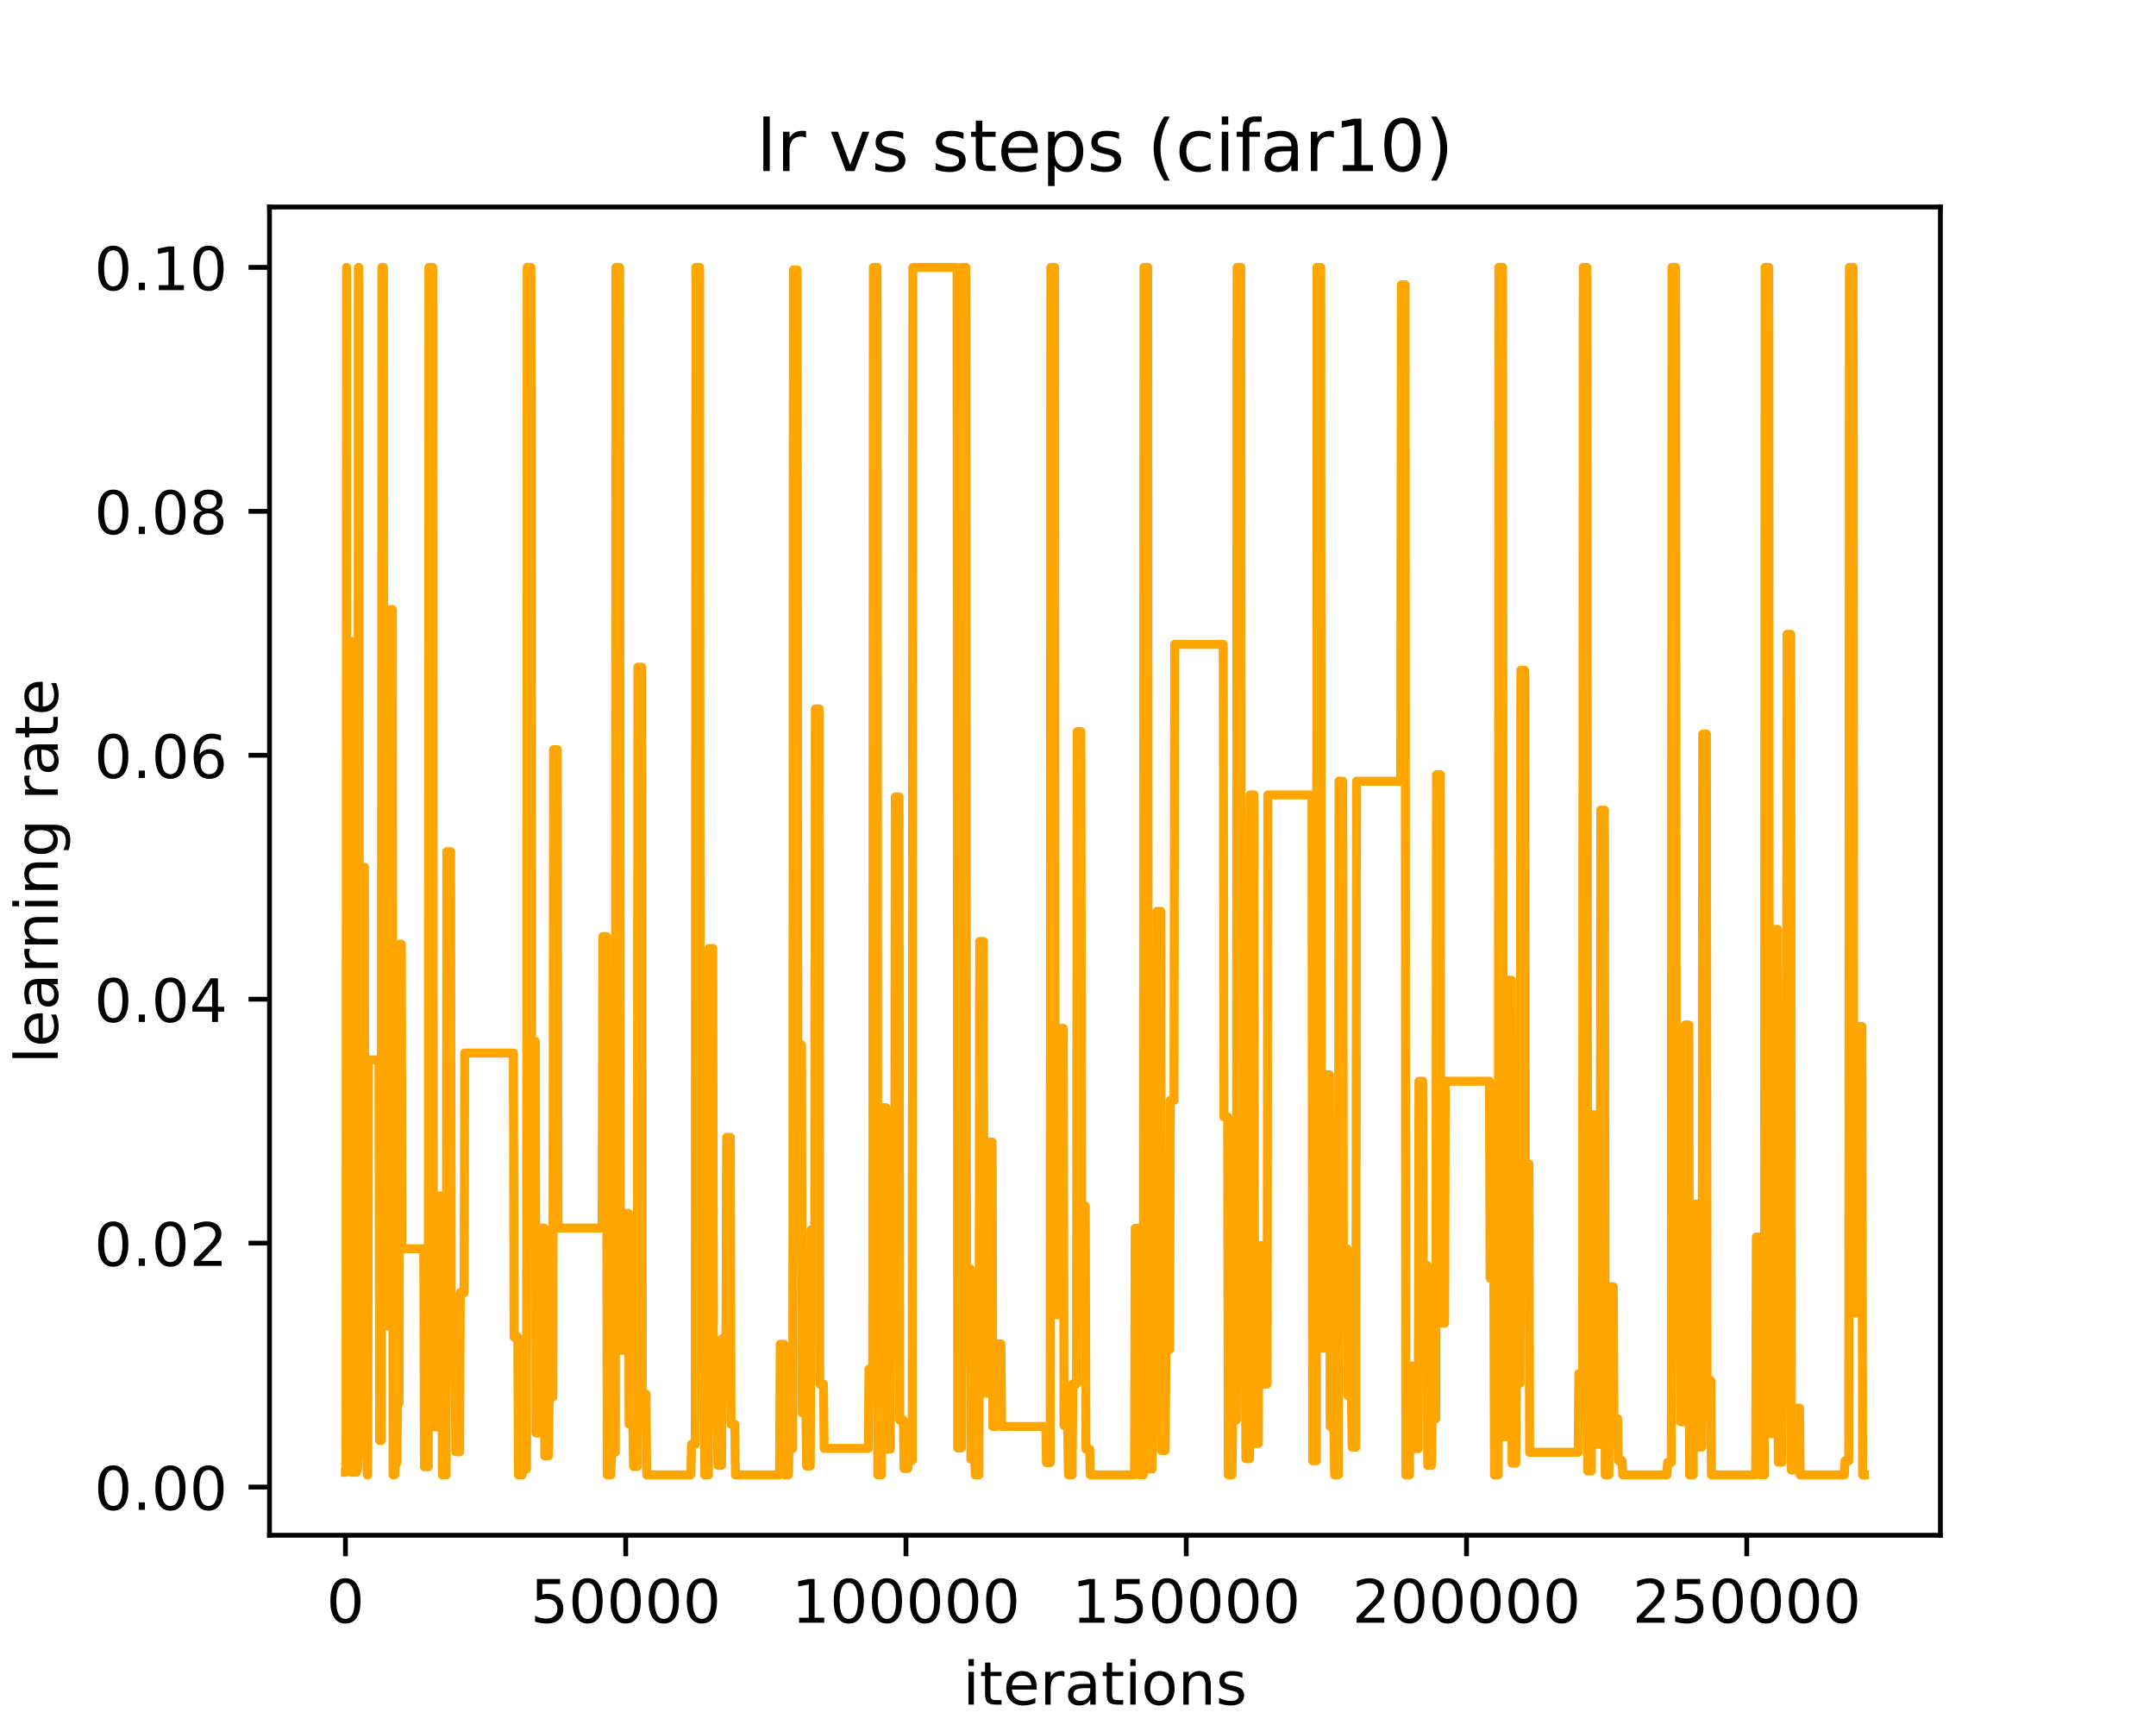 <?xml version="1.0" encoding="utf-8" standalone="no"?>
<!DOCTYPE svg PUBLIC "-//W3C//DTD SVG 1.1//EN"
  "http://www.w3.org/Graphics/SVG/1.1/DTD/svg11.dtd">
<!-- Created with matplotlib (https://matplotlib.org/) -->
<svg height="288pt" version="1.1" viewBox="0 0 360 288" width="360pt" xmlns="http://www.w3.org/2000/svg" xmlns:xlink="http://www.w3.org/1999/xlink">
 <defs>
  <style type="text/css">*{stroke-linecap:butt;stroke-linejoin:round;}</style>
 </defs>
 <g id="figure_1">
  <g id="patch_1">
   <path d="M 0 288 
L 360 288 
L 360 0 
L 0 0 
z
" style="fill:#ffffff;"/>
  </g>
  <g id="axes_1">
   <g id="patch_2">
    <path d="M 45 256.32 
L 324 256.32 
L 324 34.56 
L 45 34.56 
z
" style="fill:#ffffff;"/>
   </g>
   <g id="matplotlib.axis_1">
    <g id="xtick_1">
     <g id="line2d_1">
      <defs>
       <path d="M 0 0 
L 0 3.5 
" id="m4727d83776" style="stroke:#000000;stroke-width:0.8;"/>
      </defs>
      <g>
       <use style="stroke:#000000;stroke-width:0.8;" x="57.682" xlink:href="#m4727d83776" y="256.32"/>
      </g>
     </g>
     <g id="text_1">
      <!-- 0 -->
      <g transform="translate(54.501 270.918)scale(0.1 -0.1)">
       <defs>
        <path d="M 31.781 66.406 
Q 24.172 66.406 20.328 58.906 
Q 16.5 51.422 16.5 36.375 
Q 16.5 21.391 20.328 13.891 
Q 24.172 6.391 31.781 6.391 
Q 39.453 6.391 43.281 13.891 
Q 47.125 21.391 47.125 36.375 
Q 47.125 51.422 43.281 58.906 
Q 39.453 66.406 31.781 66.406 
z
M 31.781 74.219 
Q 44.047 74.219 50.516 64.516 
Q 56.984 54.828 56.984 36.375 
Q 56.984 17.969 50.516 8.266 
Q 44.047 -1.422 31.781 -1.422 
Q 19.531 -1.422 13.062 8.266 
Q 6.594 17.969 6.594 36.375 
Q 6.594 54.828 13.062 64.516 
Q 19.531 74.219 31.781 74.219 
z
" id="DejaVuSans-48"/>
       </defs>
       <use xlink:href="#DejaVuSans-48"/>
      </g>
     </g>
    </g>
    <g id="xtick_2">
     <g id="line2d_2">
      <g>
       <use style="stroke:#000000;stroke-width:0.8;" x="104.479" xlink:href="#m4727d83776" y="256.32"/>
      </g>
     </g>
     <g id="text_2">
      <!-- 50000 -->
      <g transform="translate(88.573 270.918)scale(0.1 -0.1)">
       <defs>
        <path d="M 10.797 72.906 
L 49.516 72.906 
L 49.516 64.594 
L 19.828 64.594 
L 19.828 46.734 
Q 21.969 47.469 24.109 47.828 
Q 26.266 48.188 28.422 48.188 
Q 40.625 48.188 47.75 41.5 
Q 54.891 34.812 54.891 23.391 
Q 54.891 11.625 47.562 5.094 
Q 40.234 -1.422 26.906 -1.422 
Q 22.312 -1.422 17.547 -0.641 
Q 12.797 0.141 7.719 1.703 
L 7.719 11.625 
Q 12.109 9.234 16.797 8.062 
Q 21.484 6.891 26.703 6.891 
Q 35.156 6.891 40.078 11.328 
Q 45.016 15.766 45.016 23.391 
Q 45.016 31 40.078 35.438 
Q 35.156 39.891 26.703 39.891 
Q 22.75 39.891 18.812 39.016 
Q 14.891 38.141 10.797 36.281 
z
" id="DejaVuSans-53"/>
       </defs>
       <use xlink:href="#DejaVuSans-53"/>
       <use x="63.623" xlink:href="#DejaVuSans-48"/>
       <use x="127.246" xlink:href="#DejaVuSans-48"/>
       <use x="190.869" xlink:href="#DejaVuSans-48"/>
       <use x="254.492" xlink:href="#DejaVuSans-48"/>
      </g>
     </g>
    </g>
    <g id="xtick_3">
     <g id="line2d_3">
      <g>
       <use style="stroke:#000000;stroke-width:0.8;" x="151.277" xlink:href="#m4727d83776" y="256.32"/>
      </g>
     </g>
     <g id="text_3">
      <!-- 100000 -->
      <g transform="translate(132.189 270.918)scale(0.1 -0.1)">
       <defs>
        <path d="M 12.406 8.297 
L 28.516 8.297 
L 28.516 63.922 
L 10.984 60.406 
L 10.984 69.391 
L 28.422 72.906 
L 38.281 72.906 
L 38.281 8.297 
L 54.391 8.297 
L 54.391 0 
L 12.406 0 
z
" id="DejaVuSans-49"/>
       </defs>
       <use xlink:href="#DejaVuSans-49"/>
       <use x="63.623" xlink:href="#DejaVuSans-48"/>
       <use x="127.246" xlink:href="#DejaVuSans-48"/>
       <use x="190.869" xlink:href="#DejaVuSans-48"/>
       <use x="254.492" xlink:href="#DejaVuSans-48"/>
       <use x="318.115" xlink:href="#DejaVuSans-48"/>
      </g>
     </g>
    </g>
    <g id="xtick_4">
     <g id="line2d_4">
      <g>
       <use style="stroke:#000000;stroke-width:0.8;" x="198.075" xlink:href="#m4727d83776" y="256.32"/>
      </g>
     </g>
     <g id="text_4">
      <!-- 150000 -->
      <g transform="translate(178.987 270.918)scale(0.1 -0.1)">
       <use xlink:href="#DejaVuSans-49"/>
       <use x="63.623" xlink:href="#DejaVuSans-53"/>
       <use x="127.246" xlink:href="#DejaVuSans-48"/>
       <use x="190.869" xlink:href="#DejaVuSans-48"/>
       <use x="254.492" xlink:href="#DejaVuSans-48"/>
       <use x="318.115" xlink:href="#DejaVuSans-48"/>
      </g>
     </g>
    </g>
    <g id="xtick_5">
     <g id="line2d_5">
      <g>
       <use style="stroke:#000000;stroke-width:0.8;" x="244.872" xlink:href="#m4727d83776" y="256.32"/>
      </g>
     </g>
     <g id="text_5">
      <!-- 200000 -->
      <g transform="translate(225.785 270.918)scale(0.1 -0.1)">
       <defs>
        <path d="M 19.188 8.297 
L 53.609 8.297 
L 53.609 0 
L 7.328 0 
L 7.328 8.297 
Q 12.938 14.109 22.625 23.891 
Q 32.328 33.688 34.812 36.531 
Q 39.547 41.844 41.422 45.531 
Q 43.312 49.219 43.312 52.781 
Q 43.312 58.594 39.234 62.25 
Q 35.156 65.922 28.609 65.922 
Q 23.969 65.922 18.812 64.312 
Q 13.672 62.703 7.812 59.422 
L 7.812 69.391 
Q 13.766 71.781 18.938 73 
Q 24.125 74.219 28.422 74.219 
Q 39.75 74.219 46.484 68.547 
Q 53.219 62.891 53.219 53.422 
Q 53.219 48.922 51.531 44.891 
Q 49.859 40.875 45.406 35.406 
Q 44.188 33.984 37.641 27.219 
Q 31.109 20.453 19.188 8.297 
z
" id="DejaVuSans-50"/>
       </defs>
       <use xlink:href="#DejaVuSans-50"/>
       <use x="63.623" xlink:href="#DejaVuSans-48"/>
       <use x="127.246" xlink:href="#DejaVuSans-48"/>
       <use x="190.869" xlink:href="#DejaVuSans-48"/>
       <use x="254.492" xlink:href="#DejaVuSans-48"/>
       <use x="318.115" xlink:href="#DejaVuSans-48"/>
      </g>
     </g>
    </g>
    <g id="xtick_6">
     <g id="line2d_6">
      <g>
       <use style="stroke:#000000;stroke-width:0.8;" x="291.67" xlink:href="#m4727d83776" y="256.32"/>
      </g>
     </g>
     <g id="text_6">
      <!-- 250000 -->
      <g transform="translate(272.582 270.918)scale(0.1 -0.1)">
       <use xlink:href="#DejaVuSans-50"/>
       <use x="63.623" xlink:href="#DejaVuSans-53"/>
       <use x="127.246" xlink:href="#DejaVuSans-48"/>
       <use x="190.869" xlink:href="#DejaVuSans-48"/>
       <use x="254.492" xlink:href="#DejaVuSans-48"/>
       <use x="318.115" xlink:href="#DejaVuSans-48"/>
      </g>
     </g>
    </g>
    <g id="text_7">
     <!-- iterations -->
     <g transform="translate(160.773 284.597)scale(0.1 -0.1)">
      <defs>
       <path d="M 9.422 54.688 
L 18.406 54.688 
L 18.406 0 
L 9.422 0 
z
M 9.422 75.984 
L 18.406 75.984 
L 18.406 64.594 
L 9.422 64.594 
z
" id="DejaVuSans-105"/>
       <path d="M 18.312 70.219 
L 18.312 54.688 
L 36.812 54.688 
L 36.812 47.703 
L 18.312 47.703 
L 18.312 18.016 
Q 18.312 11.328 20.141 9.422 
Q 21.969 7.516 27.594 7.516 
L 36.812 7.516 
L 36.812 0 
L 27.594 0 
Q 17.188 0 13.234 3.875 
Q 9.281 7.766 9.281 18.016 
L 9.281 47.703 
L 2.688 47.703 
L 2.688 54.688 
L 9.281 54.688 
L 9.281 70.219 
z
" id="DejaVuSans-116"/>
       <path d="M 56.203 29.594 
L 56.203 25.203 
L 14.891 25.203 
Q 15.484 15.922 20.484 11.062 
Q 25.484 6.203 34.422 6.203 
Q 39.594 6.203 44.453 7.469 
Q 49.312 8.734 54.109 11.281 
L 54.109 2.781 
Q 49.266 0.734 44.188 -0.344 
Q 39.109 -1.422 33.891 -1.422 
Q 20.797 -1.422 13.156 6.188 
Q 5.516 13.812 5.516 26.812 
Q 5.516 40.234 12.766 48.109 
Q 20.016 56 32.328 56 
Q 43.359 56 49.781 48.891 
Q 56.203 41.797 56.203 29.594 
z
M 47.219 32.234 
Q 47.125 39.594 43.094 43.984 
Q 39.062 48.391 32.422 48.391 
Q 24.906 48.391 20.391 44.141 
Q 15.875 39.891 15.188 32.172 
z
" id="DejaVuSans-101"/>
       <path d="M 41.109 46.297 
Q 39.594 47.172 37.812 47.578 
Q 36.031 48 33.891 48 
Q 26.266 48 22.188 43.047 
Q 18.109 38.094 18.109 28.812 
L 18.109 0 
L 9.078 0 
L 9.078 54.688 
L 18.109 54.688 
L 18.109 46.188 
Q 20.953 51.172 25.484 53.578 
Q 30.031 56 36.531 56 
Q 37.453 56 38.578 55.875 
Q 39.703 55.766 41.062 55.516 
z
" id="DejaVuSans-114"/>
       <path d="M 34.281 27.484 
Q 23.391 27.484 19.188 25 
Q 14.984 22.516 14.984 16.5 
Q 14.984 11.719 18.141 8.906 
Q 21.297 6.109 26.703 6.109 
Q 34.188 6.109 38.703 11.406 
Q 43.219 16.703 43.219 25.484 
L 43.219 27.484 
z
M 52.203 31.203 
L 52.203 0 
L 43.219 0 
L 43.219 8.297 
Q 40.141 3.328 35.547 0.953 
Q 30.953 -1.422 24.312 -1.422 
Q 15.922 -1.422 10.953 3.297 
Q 6 8.016 6 15.922 
Q 6 25.141 12.172 29.828 
Q 18.359 34.516 30.609 34.516 
L 43.219 34.516 
L 43.219 35.406 
Q 43.219 41.609 39.141 45 
Q 35.062 48.391 27.688 48.391 
Q 23 48.391 18.547 47.266 
Q 14.109 46.141 10.016 43.891 
L 10.016 52.203 
Q 14.938 54.109 19.578 55.047 
Q 24.219 56 28.609 56 
Q 40.484 56 46.344 49.844 
Q 52.203 43.703 52.203 31.203 
z
" id="DejaVuSans-97"/>
       <path d="M 30.609 48.391 
Q 23.391 48.391 19.188 42.75 
Q 14.984 37.109 14.984 27.297 
Q 14.984 17.484 19.156 11.844 
Q 23.344 6.203 30.609 6.203 
Q 37.797 6.203 41.984 11.859 
Q 46.188 17.531 46.188 27.297 
Q 46.188 37.016 41.984 42.703 
Q 37.797 48.391 30.609 48.391 
z
M 30.609 56 
Q 42.328 56 49.016 48.375 
Q 55.719 40.766 55.719 27.297 
Q 55.719 13.875 49.016 6.219 
Q 42.328 -1.422 30.609 -1.422 
Q 18.844 -1.422 12.172 6.219 
Q 5.516 13.875 5.516 27.297 
Q 5.516 40.766 12.172 48.375 
Q 18.844 56 30.609 56 
z
" id="DejaVuSans-111"/>
       <path d="M 54.891 33.016 
L 54.891 0 
L 45.906 0 
L 45.906 32.719 
Q 45.906 40.484 42.875 44.328 
Q 39.844 48.188 33.797 48.188 
Q 26.516 48.188 22.312 43.547 
Q 18.109 38.922 18.109 30.906 
L 18.109 0 
L 9.078 0 
L 9.078 54.688 
L 18.109 54.688 
L 18.109 46.188 
Q 21.344 51.125 25.703 53.562 
Q 30.078 56 35.797 56 
Q 45.219 56 50.047 50.172 
Q 54.891 44.344 54.891 33.016 
z
" id="DejaVuSans-110"/>
       <path d="M 44.281 53.078 
L 44.281 44.578 
Q 40.484 46.531 36.375 47.5 
Q 32.281 48.484 27.875 48.484 
Q 21.188 48.484 17.844 46.438 
Q 14.5 44.391 14.5 40.281 
Q 14.5 37.156 16.891 35.375 
Q 19.281 33.594 26.516 31.984 
L 29.594 31.297 
Q 39.156 29.25 43.188 25.516 
Q 47.219 21.781 47.219 15.094 
Q 47.219 7.469 41.188 3.016 
Q 35.156 -1.422 24.609 -1.422 
Q 20.219 -1.422 15.453 -0.562 
Q 10.688 0.297 5.422 2 
L 5.422 11.281 
Q 10.406 8.688 15.234 7.391 
Q 20.062 6.109 24.812 6.109 
Q 31.156 6.109 34.562 8.281 
Q 37.984 10.453 37.984 14.406 
Q 37.984 18.062 35.516 20.016 
Q 33.062 21.969 24.703 23.781 
L 21.578 24.516 
Q 13.234 26.266 9.516 29.906 
Q 5.812 33.547 5.812 39.891 
Q 5.812 47.609 11.281 51.797 
Q 16.75 56 26.812 56 
Q 31.781 56 36.172 55.266 
Q 40.578 54.547 44.281 53.078 
z
" id="DejaVuSans-115"/>
      </defs>
      <use xlink:href="#DejaVuSans-105"/>
      <use x="27.783" xlink:href="#DejaVuSans-116"/>
      <use x="66.992" xlink:href="#DejaVuSans-101"/>
      <use x="128.516" xlink:href="#DejaVuSans-114"/>
      <use x="169.629" xlink:href="#DejaVuSans-97"/>
      <use x="230.908" xlink:href="#DejaVuSans-116"/>
      <use x="270.117" xlink:href="#DejaVuSans-105"/>
      <use x="297.9" xlink:href="#DejaVuSans-111"/>
      <use x="359.082" xlink:href="#DejaVuSans-110"/>
      <use x="422.461" xlink:href="#DejaVuSans-115"/>
     </g>
    </g>
   </g>
   <g id="matplotlib.axis_2">
    <g id="ytick_1">
     <g id="line2d_7">
      <defs>
       <path d="M 0 0 
L -3.5 0 
" id="mf6daa86923" style="stroke:#000000;stroke-width:0.8;"/>
      </defs>
      <g>
       <use style="stroke:#000000;stroke-width:0.8;" x="45" xlink:href="#mf6daa86923" y="248.276"/>
      </g>
     </g>
     <g id="text_8">
      <!-- 0.00 -->
      <g transform="translate(15.734 252.076)scale(0.1 -0.1)">
       <defs>
        <path d="M 10.688 12.406 
L 21 12.406 
L 21 0 
L 10.688 0 
z
" id="DejaVuSans-46"/>
       </defs>
       <use xlink:href="#DejaVuSans-48"/>
       <use x="63.623" xlink:href="#DejaVuSans-46"/>
       <use x="95.41" xlink:href="#DejaVuSans-48"/>
       <use x="159.033" xlink:href="#DejaVuSans-48"/>
      </g>
     </g>
    </g>
    <g id="ytick_2">
     <g id="line2d_8">
      <g>
       <use style="stroke:#000000;stroke-width:0.8;" x="45" xlink:href="#mf6daa86923" y="207.549"/>
      </g>
     </g>
     <g id="text_9">
      <!-- 0.02 -->
      <g transform="translate(15.734 211.348)scale(0.1 -0.1)">
       <use xlink:href="#DejaVuSans-48"/>
       <use x="63.623" xlink:href="#DejaVuSans-46"/>
       <use x="95.41" xlink:href="#DejaVuSans-48"/>
       <use x="159.033" xlink:href="#DejaVuSans-50"/>
      </g>
     </g>
    </g>
    <g id="ytick_3">
     <g id="line2d_9">
      <g>
       <use style="stroke:#000000;stroke-width:0.8;" x="45" xlink:href="#mf6daa86923" y="166.822"/>
      </g>
     </g>
     <g id="text_10">
      <!-- 0.04 -->
      <g transform="translate(15.734 170.621)scale(0.1 -0.1)">
       <defs>
        <path d="M 37.797 64.312 
L 12.891 25.391 
L 37.797 25.391 
z
M 35.203 72.906 
L 47.609 72.906 
L 47.609 25.391 
L 58.016 25.391 
L 58.016 17.188 
L 47.609 17.188 
L 47.609 0 
L 37.797 0 
L 37.797 17.188 
L 4.891 17.188 
L 4.891 26.703 
z
" id="DejaVuSans-52"/>
       </defs>
       <use xlink:href="#DejaVuSans-48"/>
       <use x="63.623" xlink:href="#DejaVuSans-46"/>
       <use x="95.41" xlink:href="#DejaVuSans-48"/>
       <use x="159.033" xlink:href="#DejaVuSans-52"/>
      </g>
     </g>
    </g>
    <g id="ytick_4">
     <g id="line2d_10">
      <g>
       <use style="stroke:#000000;stroke-width:0.8;" x="45" xlink:href="#mf6daa86923" y="126.095"/>
      </g>
     </g>
     <g id="text_11">
      <!-- 0.06 -->
      <g transform="translate(15.734 129.894)scale(0.1 -0.1)">
       <defs>
        <path d="M 33.016 40.375 
Q 26.375 40.375 22.484 35.828 
Q 18.609 31.297 18.609 23.391 
Q 18.609 15.531 22.484 10.953 
Q 26.375 6.391 33.016 6.391 
Q 39.656 6.391 43.531 10.953 
Q 47.406 15.531 47.406 23.391 
Q 47.406 31.297 43.531 35.828 
Q 39.656 40.375 33.016 40.375 
z
M 52.594 71.297 
L 52.594 62.312 
Q 48.875 64.062 45.094 64.984 
Q 41.312 65.922 37.594 65.922 
Q 27.828 65.922 22.672 59.328 
Q 17.531 52.734 16.797 39.406 
Q 19.672 43.656 24.016 45.922 
Q 28.375 48.188 33.594 48.188 
Q 44.578 48.188 50.953 41.516 
Q 57.328 34.859 57.328 23.391 
Q 57.328 12.156 50.688 5.359 
Q 44.047 -1.422 33.016 -1.422 
Q 20.359 -1.422 13.672 8.266 
Q 6.984 17.969 6.984 36.375 
Q 6.984 53.656 15.188 63.938 
Q 23.391 74.219 37.203 74.219 
Q 40.922 74.219 44.703 73.484 
Q 48.484 72.75 52.594 71.297 
z
" id="DejaVuSans-54"/>
       </defs>
       <use xlink:href="#DejaVuSans-48"/>
       <use x="63.623" xlink:href="#DejaVuSans-46"/>
       <use x="95.41" xlink:href="#DejaVuSans-48"/>
       <use x="159.033" xlink:href="#DejaVuSans-54"/>
      </g>
     </g>
    </g>
    <g id="ytick_5">
     <g id="line2d_11">
      <g>
       <use style="stroke:#000000;stroke-width:0.8;" x="45" xlink:href="#mf6daa86923" y="85.367"/>
      </g>
     </g>
     <g id="text_12">
      <!-- 0.08 -->
      <g transform="translate(15.734 89.166)scale(0.1 -0.1)">
       <defs>
        <path d="M 31.781 34.625 
Q 24.75 34.625 20.719 30.859 
Q 16.703 27.094 16.703 20.516 
Q 16.703 13.922 20.719 10.156 
Q 24.75 6.391 31.781 6.391 
Q 38.812 6.391 42.859 10.172 
Q 46.922 13.969 46.922 20.516 
Q 46.922 27.094 42.891 30.859 
Q 38.875 34.625 31.781 34.625 
z
M 21.922 38.812 
Q 15.578 40.375 12.031 44.719 
Q 8.5 49.078 8.5 55.328 
Q 8.5 64.062 14.719 69.141 
Q 20.953 74.219 31.781 74.219 
Q 42.672 74.219 48.875 69.141 
Q 55.078 64.062 55.078 55.328 
Q 55.078 49.078 51.531 44.719 
Q 48 40.375 41.703 38.812 
Q 48.828 37.156 52.797 32.312 
Q 56.781 27.484 56.781 20.516 
Q 56.781 9.906 50.312 4.234 
Q 43.844 -1.422 31.781 -1.422 
Q 19.734 -1.422 13.25 4.234 
Q 6.781 9.906 6.781 20.516 
Q 6.781 27.484 10.781 32.312 
Q 14.797 37.156 21.922 38.812 
z
M 18.312 54.391 
Q 18.312 48.734 21.844 45.562 
Q 25.391 42.391 31.781 42.391 
Q 38.141 42.391 41.719 45.562 
Q 45.312 48.734 45.312 54.391 
Q 45.312 60.062 41.719 63.234 
Q 38.141 66.406 31.781 66.406 
Q 25.391 66.406 21.844 63.234 
Q 18.312 60.062 18.312 54.391 
z
" id="DejaVuSans-56"/>
       </defs>
       <use xlink:href="#DejaVuSans-48"/>
       <use x="63.623" xlink:href="#DejaVuSans-46"/>
       <use x="95.41" xlink:href="#DejaVuSans-48"/>
       <use x="159.033" xlink:href="#DejaVuSans-56"/>
      </g>
     </g>
    </g>
    <g id="ytick_6">
     <g id="line2d_12">
      <g>
       <use style="stroke:#000000;stroke-width:0.8;" x="45" xlink:href="#mf6daa86923" y="44.64"/>
      </g>
     </g>
     <g id="text_13">
      <!-- 0.10 -->
      <g transform="translate(15.734 48.439)scale(0.1 -0.1)">
       <use xlink:href="#DejaVuSans-48"/>
       <use x="63.623" xlink:href="#DejaVuSans-46"/>
       <use x="95.41" xlink:href="#DejaVuSans-49"/>
       <use x="159.033" xlink:href="#DejaVuSans-48"/>
      </g>
     </g>
    </g>
    <g id="text_14">
     <!-- learning rate -->
     <g transform="translate(9.655 177.584)rotate(-90)scale(0.1 -0.1)">
      <defs>
       <path d="M 9.422 75.984 
L 18.406 75.984 
L 18.406 0 
L 9.422 0 
z
" id="DejaVuSans-108"/>
       <path d="M 45.406 27.984 
Q 45.406 37.75 41.375 43.109 
Q 37.359 48.484 30.078 48.484 
Q 22.859 48.484 18.828 43.109 
Q 14.797 37.75 14.797 27.984 
Q 14.797 18.266 18.828 12.891 
Q 22.859 7.516 30.078 7.516 
Q 37.359 7.516 41.375 12.891 
Q 45.406 18.266 45.406 27.984 
z
M 54.391 6.781 
Q 54.391 -7.172 48.188 -13.984 
Q 42 -20.797 29.203 -20.797 
Q 24.469 -20.797 20.266 -20.094 
Q 16.062 -19.391 12.109 -17.922 
L 12.109 -9.188 
Q 16.062 -11.328 19.922 -12.344 
Q 23.781 -13.375 27.781 -13.375 
Q 36.625 -13.375 41.016 -8.766 
Q 45.406 -4.156 45.406 5.172 
L 45.406 9.625 
Q 42.625 4.781 38.281 2.391 
Q 33.938 0 27.875 0 
Q 17.828 0 11.672 7.656 
Q 5.516 15.328 5.516 27.984 
Q 5.516 40.672 11.672 48.328 
Q 17.828 56 27.875 56 
Q 33.938 56 38.281 53.609 
Q 42.625 51.219 45.406 46.391 
L 45.406 54.688 
L 54.391 54.688 
z
" id="DejaVuSans-103"/>
       <path id="DejaVuSans-32"/>
      </defs>
      <use xlink:href="#DejaVuSans-108"/>
      <use x="27.783" xlink:href="#DejaVuSans-101"/>
      <use x="89.307" xlink:href="#DejaVuSans-97"/>
      <use x="150.586" xlink:href="#DejaVuSans-114"/>
      <use x="189.949" xlink:href="#DejaVuSans-110"/>
      <use x="253.328" xlink:href="#DejaVuSans-105"/>
      <use x="281.111" xlink:href="#DejaVuSans-110"/>
      <use x="344.49" xlink:href="#DejaVuSans-103"/>
      <use x="407.967" xlink:href="#DejaVuSans-32"/>
      <use x="439.754" xlink:href="#DejaVuSans-114"/>
      <use x="480.867" xlink:href="#DejaVuSans-97"/>
      <use x="542.146" xlink:href="#DejaVuSans-116"/>
      <use x="581.355" xlink:href="#DejaVuSans-101"/>
     </g>
    </g>
   </g>
   <g id="line2d_13">
    <path clip-path="url(#p965752931c)" d="M 57.682 245.798 
L 57.774 245.798 
L 57.867 44.64 
L 57.885 244.63 
L 57.96 244.63 
L 58.052 149.371 
L 58.07 222.738 
L 58.145 222.738 
L 58.238 235.747 
L 58.239 187.25 
L 58.253 187.25 
L 58.33 187.25 
L 58.423 241.74 
L 58.442 208.734 
L 58.516 208.734 
L 58.608 107.079 
L 58.609 245.798 
L 58.626 245.798 
L 59.544 245.798 
L 59.656 245.042 
L 59.731 245.042 
L 59.842 44.64 
L 59.917 44.64 
L 60.028 223.298 
L 60.103 223.298 
L 60.215 176.952 
L 60.289 176.952 
L 60.401 239.248 
L 60.476 239.248 
L 60.587 206.065 
L 60.662 206.065 
L 60.773 144.779 
L 60.848 144.779 
L 60.96 235.512 
L 61.034 235.512 
L 61.146 242.362 
L 61.221 242.362 
L 61.332 246.239 
L 61.407 246.239 
L 61.518 176.952 
L 63.279 176.952 
L 63.39 240.507 
L 63.652 240.507 
L 63.764 44.64 
L 64.026 44.64 
L 64.137 208.482 
L 64.399 208.482 
L 64.511 221.376 
L 64.773 221.376 
L 64.884 191.709 
L 65.146 191.709 
L 65.257 101.761 
L 65.519 101.761 
L 65.631 246.235 
L 65.893 246.235 
L 66.004 244.284 
L 66.266 244.284 
L 66.378 234.262 
L 66.64 234.262 
L 66.751 157.632 
L 67.013 157.632 
L 67.125 208.482 
L 70.757 208.482 
L 70.868 244.894 
L 71.505 244.894 
L 71.616 44.64 
L 72.253 44.64 
L 72.364 238.237 
L 73.001 238.237 
L 73.112 199.681 
L 73.748 199.681 
L 73.86 246.24 
L 74.496 246.24 
L 74.608 142.203 
L 75.244 142.203 
L 75.355 226.63 
L 75.992 226.63 
L 76.103 242.387 
L 76.74 242.387 
L 76.851 215.814 
L 77.487 215.814 
L 77.599 175.813 
L 85.723 175.813 
L 85.834 223.238 
L 86.456 223.238 
L 86.567 246.24 
L 87.189 246.24 
L 87.3 245.28 
L 87.921 245.28 
L 88.033 44.64 
L 88.654 44.64 
L 88.766 173.847 
L 89.387 173.847 
L 89.499 239.241 
L 90.12 239.241 
L 90.231 205.032 
L 90.853 205.032 
L 90.964 243.074 
L 91.586 243.074 
L 91.697 233.236 
L 92.319 233.236 
L 92.43 125.166 
L 93.051 125.166 
L 93.163 205.032 
L 100.539 205.032 
L 100.65 156.368 
L 101.272 156.368 
L 101.383 246.24 
L 102.005 246.24 
L 102.116 242.458 
L 102.738 242.458 
L 102.849 44.64 
L 103.47 44.64 
L 103.582 225.44 
L 104.203 225.44 
L 104.315 202.575 
L 104.936 202.575 
L 105.048 237.757 
L 105.669 237.757 
L 105.78 244.835 
L 106.402 244.835 
L 106.513 111.388 
L 107.135 111.388 
L 107.246 232.743 
L 107.868 232.743 
L 107.979 246.24 
L 115.355 246.24 
L 115.467 241.118 
L 116.088 241.118 
L 116.199 44.64 
L 116.821 44.64 
L 116.932 210.111 
L 117.554 210.111 
L 117.665 246.24 
L 118.287 246.24 
L 118.398 158.348 
L 119.019 158.348 
L 119.131 232.162 
L 119.752 232.162 
L 119.864 244.644 
L 120.485 244.644 
L 120.596 223.487 
L 121.218 223.487 
L 121.329 189.887 
L 121.951 189.887 
L 122.062 237.774 
L 122.684 237.774 
L 122.795 246.24 
L 130.171 246.24 
L 130.283 224.438 
L 130.904 224.438 
L 131.016 246.24 
L 131.637 246.24 
L 131.748 241.825 
L 132.37 241.825 
L 132.481 45.064 
L 133.103 45.064 
L 133.214 174.446 
L 133.836 174.446 
L 133.947 235.876 
L 134.568 235.876 
L 134.68 244.768 
L 135.301 244.768 
L 135.413 205.355 
L 136.034 205.355 
L 136.145 118.35 
L 136.767 118.35 
L 136.878 231.084 
L 137.5 231.084 
L 137.611 241.825 
L 144.987 241.825 
L 145.099 228.574 
L 145.72 228.574 
L 145.832 44.64 
L 146.453 44.64 
L 146.564 246.235 
L 147.186 246.235 
L 147.297 184.927 
L 147.919 184.927 
L 148.03 241.947 
L 148.652 241.947 
L 148.763 212.948 
L 149.384 212.948 
L 149.496 133.048 
L 150.117 133.048 
L 150.229 237.11 
L 150.85 237.11 
L 150.962 245.176 
L 151.583 245.176 
L 151.694 243.847 
L 152.316 243.847 
L 152.427 44.64 
L 159.804 44.64 
L 159.915 241.743 
L 160.536 241.743 
L 160.648 44.64 
L 161.269 44.64 
L 161.381 211.814 
L 162.002 211.814 
L 162.113 243.625 
L 162.735 243.625 
L 162.846 246.24 
L 163.468 246.24 
L 163.579 157.18 
L 164.201 157.18 
L 164.312 232.611 
L 164.933 232.611 
L 165.045 190.665 
L 165.666 190.665 
L 165.778 238.158 
L 166.399 238.158 
L 166.511 224.371 
L 167.132 224.371 
L 167.243 238.158 
L 174.62 238.158 
L 174.731 244.202 
L 175.352 244.202 
L 175.464 44.64 
L 176.085 44.64 
L 176.197 219.481 
L 176.818 219.481 
L 176.93 171.698 
L 177.551 171.698 
L 177.662 238.012 
L 178.284 238.012 
L 178.395 246.24 
L 179.017 246.24 
L 179.128 231.057 
L 179.75 231.057 
L 179.861 122.15 
L 180.482 122.15 
L 180.594 201.347 
L 181.215 201.347 
L 181.327 241.966 
L 181.948 241.966 
L 182.06 246.24 
L 189.436 246.24 
L 189.547 205.063 
L 190.169 205.063 
L 190.28 246.24 
L 190.901 246.24 
L 191.013 44.64 
L 191.634 44.64 
L 191.746 245.264 
L 192.367 245.264 
L 192.479 236.073 
L 193.1 236.073 
L 193.211 152.149 
L 193.833 152.149 
L 193.944 242.181 
L 194.566 242.181 
L 194.677 225.294 
L 195.299 225.294 
L 195.41 183.707 
L 196.031 183.707 
L 196.143 107.589 
L 204.252 107.589 
L 204.363 186.475 
L 204.985 186.475 
L 205.096 246.24 
L 205.718 246.24 
L 205.829 237.066 
L 206.45 237.066 
L 206.562 44.64 
L 207.183 44.64 
L 207.295 221.958 
L 207.916 221.958 
L 208.027 243.542 
L 208.649 243.542 
L 208.76 132.711 
L 209.382 132.711 
L 209.493 240.992 
L 210.115 240.992 
L 210.226 207.946 
L 210.848 207.946 
L 210.959 231.1 
L 211.58 231.1 
L 211.692 132.711 
L 219.068 132.711 
L 219.179 243.873 
L 219.801 243.873 
L 219.912 44.64 
L 220.534 44.64 
L 220.645 225.092 
L 221.267 225.092 
L 221.378 179.458 
L 221.999 179.458 
L 222.111 238.172 
L 222.732 238.172 
L 222.844 246.24 
L 223.465 246.24 
L 223.576 130.424 
L 224.198 130.424 
L 224.309 208.512 
L 224.931 208.512 
L 225.042 232.971 
L 225.664 232.971 
L 225.775 241.606 
L 226.396 241.606 
L 226.508 130.424 
L 233.884 130.424 
L 233.995 47.555 
L 234.617 47.555 
L 234.728 246.24 
L 235.35 246.24 
L 235.461 228.064 
L 236.083 228.064 
L 236.194 241.861 
L 236.815 241.861 
L 236.927 180.523 
L 237.548 180.523 
L 237.66 211.269 
L 238.281 211.269 
L 238.393 244.662 
L 239.014 244.662 
L 239.125 236.875 
L 239.747 236.875 
L 239.858 129.347 
L 240.48 129.347 
L 240.591 220.902 
L 241.213 220.902 
L 241.324 180.523 
L 248.7 180.523 
L 248.812 213.391 
L 249.433 213.391 
L 249.544 246.24 
L 250.166 246.24 
L 250.277 44.64 
L 250.899 44.64 
L 251.01 239.848 
L 251.632 239.848 
L 251.743 163.659 
L 252.364 163.659 
L 252.476 244.285 
L 253.097 244.285 
L 253.209 230.91 
L 253.83 230.91 
L 253.942 111.898 
L 254.563 111.898 
L 254.674 194.353 
L 255.296 194.353 
L 255.407 242.473 
L 263.516 242.473 
L 263.628 229.325 
L 264.249 229.325 
L 264.361 44.64 
L 264.982 44.64 
L 265.093 245.578 
L 265.715 245.578 
L 265.826 186.13 
L 266.448 186.13 
L 266.559 241.125 
L 267.181 241.125 
L 267.292 135.252 
L 267.913 135.252 
L 268.025 246.24 
L 268.646 246.24 
L 268.758 214.841 
L 269.379 214.841 
L 269.49 236.865 
L 270.112 236.865 
L 270.223 243.854 
L 270.845 243.854 
L 270.956 246.24 
L 278.332 246.24 
L 278.444 244.168 
L 279.065 244.168 
L 279.177 44.64 
L 279.798 44.64 
L 279.91 219.353 
L 280.531 219.353 
L 280.642 237.377 
L 281.264 237.377 
L 281.375 171.125 
L 281.997 171.125 
L 282.108 246.24 
L 282.73 246.24 
L 282.841 201.038 
L 283.462 201.038 
L 283.574 241.585 
L 284.195 241.585 
L 284.307 122.573 
L 284.928 122.573 
L 285.039 230.52 
L 285.661 230.52 
L 285.772 246.24 
L 293.149 246.24 
L 293.26 206.533 
L 293.881 206.533 
L 293.993 246.24 
L 294.614 246.24 
L 294.726 44.64 
L 295.347 44.64 
L 295.458 239.364 
L 296.08 239.364 
L 296.191 155.164 
L 296.813 155.164 
L 296.924 244.137 
L 297.546 244.137 
L 297.657 228.915 
L 298.279 228.915 
L 298.39 105.902 
L 299.011 105.902 
L 299.123 245.437 
L 299.744 245.437 
L 299.856 235.096 
L 300.477 235.096 
L 300.588 246.24 
L 307.965 246.24 
L 308.076 243.897 
L 308.698 243.897 
L 308.809 44.64 
L 309.43 44.64 
L 309.542 219.242 
L 310.163 219.242 
L 310.275 171.385 
L 310.896 171.385 
L 311.007 246.24 
L 311.318 246.24 
L 311.318 246.24 
" style="fill:none;stroke:#ffa500;stroke-linecap:square;stroke-width:1.5;"/>
   </g>
   <g id="patch_3">
    <path d="M 45 256.32 
L 45 34.56 
" style="fill:none;stroke:#000000;stroke-linecap:square;stroke-linejoin:miter;stroke-width:0.8;"/>
   </g>
   <g id="patch_4">
    <path d="M 324 256.32 
L 324 34.56 
" style="fill:none;stroke:#000000;stroke-linecap:square;stroke-linejoin:miter;stroke-width:0.8;"/>
   </g>
   <g id="patch_5">
    <path d="M 45 256.32 
L 324 256.32 
" style="fill:none;stroke:#000000;stroke-linecap:square;stroke-linejoin:miter;stroke-width:0.8;"/>
   </g>
   <g id="patch_6">
    <path d="M 45 34.56 
L 324 34.56 
" style="fill:none;stroke:#000000;stroke-linecap:square;stroke-linejoin:miter;stroke-width:0.8;"/>
   </g>
   <g id="text_15">
    <!-- lr vs steps (cifar10) -->
    <g transform="translate(126.326 28.56)scale(0.12 -0.12)">
     <defs>
      <path d="M 2.984 54.688 
L 12.5 54.688 
L 29.594 8.797 
L 46.688 54.688 
L 56.203 54.688 
L 35.688 0 
L 23.484 0 
z
" id="DejaVuSans-118"/>
      <path d="M 18.109 8.203 
L 18.109 -20.797 
L 9.078 -20.797 
L 9.078 54.688 
L 18.109 54.688 
L 18.109 46.391 
Q 20.953 51.266 25.266 53.625 
Q 29.594 56 35.594 56 
Q 45.562 56 51.781 48.094 
Q 58.016 40.188 58.016 27.297 
Q 58.016 14.406 51.781 6.484 
Q 45.562 -1.422 35.594 -1.422 
Q 29.594 -1.422 25.266 0.953 
Q 20.953 3.328 18.109 8.203 
z
M 48.688 27.297 
Q 48.688 37.203 44.609 42.844 
Q 40.531 48.484 33.406 48.484 
Q 26.266 48.484 22.188 42.844 
Q 18.109 37.203 18.109 27.297 
Q 18.109 17.391 22.188 11.75 
Q 26.266 6.109 33.406 6.109 
Q 40.531 6.109 44.609 11.75 
Q 48.688 17.391 48.688 27.297 
z
" id="DejaVuSans-112"/>
      <path d="M 31 75.875 
Q 24.469 64.656 21.281 53.656 
Q 18.109 42.672 18.109 31.391 
Q 18.109 20.125 21.312 9.062 
Q 24.516 -2 31 -13.188 
L 23.188 -13.188 
Q 15.875 -1.703 12.234 9.375 
Q 8.594 20.453 8.594 31.391 
Q 8.594 42.281 12.203 53.312 
Q 15.828 64.359 23.188 75.875 
z
" id="DejaVuSans-40"/>
      <path d="M 48.781 52.594 
L 48.781 44.188 
Q 44.969 46.297 41.141 47.344 
Q 37.312 48.391 33.406 48.391 
Q 24.656 48.391 19.812 42.844 
Q 14.984 37.312 14.984 27.297 
Q 14.984 17.281 19.812 11.734 
Q 24.656 6.203 33.406 6.203 
Q 37.312 6.203 41.141 7.25 
Q 44.969 8.297 48.781 10.406 
L 48.781 2.094 
Q 45.016 0.344 40.984 -0.531 
Q 36.969 -1.422 32.422 -1.422 
Q 20.062 -1.422 12.781 6.344 
Q 5.516 14.109 5.516 27.297 
Q 5.516 40.672 12.859 48.328 
Q 20.219 56 33.016 56 
Q 37.156 56 41.109 55.141 
Q 45.062 54.297 48.781 52.594 
z
" id="DejaVuSans-99"/>
      <path d="M 37.109 75.984 
L 37.109 68.5 
L 28.516 68.5 
Q 23.688 68.5 21.797 66.547 
Q 19.922 64.594 19.922 59.516 
L 19.922 54.688 
L 34.719 54.688 
L 34.719 47.703 
L 19.922 47.703 
L 19.922 0 
L 10.891 0 
L 10.891 47.703 
L 2.297 47.703 
L 2.297 54.688 
L 10.891 54.688 
L 10.891 58.5 
Q 10.891 67.625 15.141 71.797 
Q 19.391 75.984 28.609 75.984 
z
" id="DejaVuSans-102"/>
      <path d="M 8.016 75.875 
L 15.828 75.875 
Q 23.141 64.359 26.781 53.312 
Q 30.422 42.281 30.422 31.391 
Q 30.422 20.453 26.781 9.375 
Q 23.141 -1.703 15.828 -13.188 
L 8.016 -13.188 
Q 14.5 -2 17.703 9.062 
Q 20.906 20.125 20.906 31.391 
Q 20.906 42.672 17.703 53.656 
Q 14.5 64.656 8.016 75.875 
z
" id="DejaVuSans-41"/>
     </defs>
     <use xlink:href="#DejaVuSans-108"/>
     <use x="27.783" xlink:href="#DejaVuSans-114"/>
     <use x="68.896" xlink:href="#DejaVuSans-32"/>
     <use x="100.684" xlink:href="#DejaVuSans-118"/>
     <use x="159.863" xlink:href="#DejaVuSans-115"/>
     <use x="211.963" xlink:href="#DejaVuSans-32"/>
     <use x="243.75" xlink:href="#DejaVuSans-115"/>
     <use x="295.85" xlink:href="#DejaVuSans-116"/>
     <use x="335.059" xlink:href="#DejaVuSans-101"/>
     <use x="396.582" xlink:href="#DejaVuSans-112"/>
     <use x="460.059" xlink:href="#DejaVuSans-115"/>
     <use x="512.158" xlink:href="#DejaVuSans-32"/>
     <use x="543.945" xlink:href="#DejaVuSans-40"/>
     <use x="582.959" xlink:href="#DejaVuSans-99"/>
     <use x="637.939" xlink:href="#DejaVuSans-105"/>
     <use x="665.723" xlink:href="#DejaVuSans-102"/>
     <use x="700.928" xlink:href="#DejaVuSans-97"/>
     <use x="762.207" xlink:href="#DejaVuSans-114"/>
     <use x="803.32" xlink:href="#DejaVuSans-49"/>
     <use x="866.943" xlink:href="#DejaVuSans-48"/>
     <use x="930.566" xlink:href="#DejaVuSans-41"/>
    </g>
   </g>
  </g>
 </g>
 <defs>
  <clipPath id="p965752931c">
   <rect height="221.76" width="279" x="45" y="34.56"/>
  </clipPath>
 </defs>
</svg>
